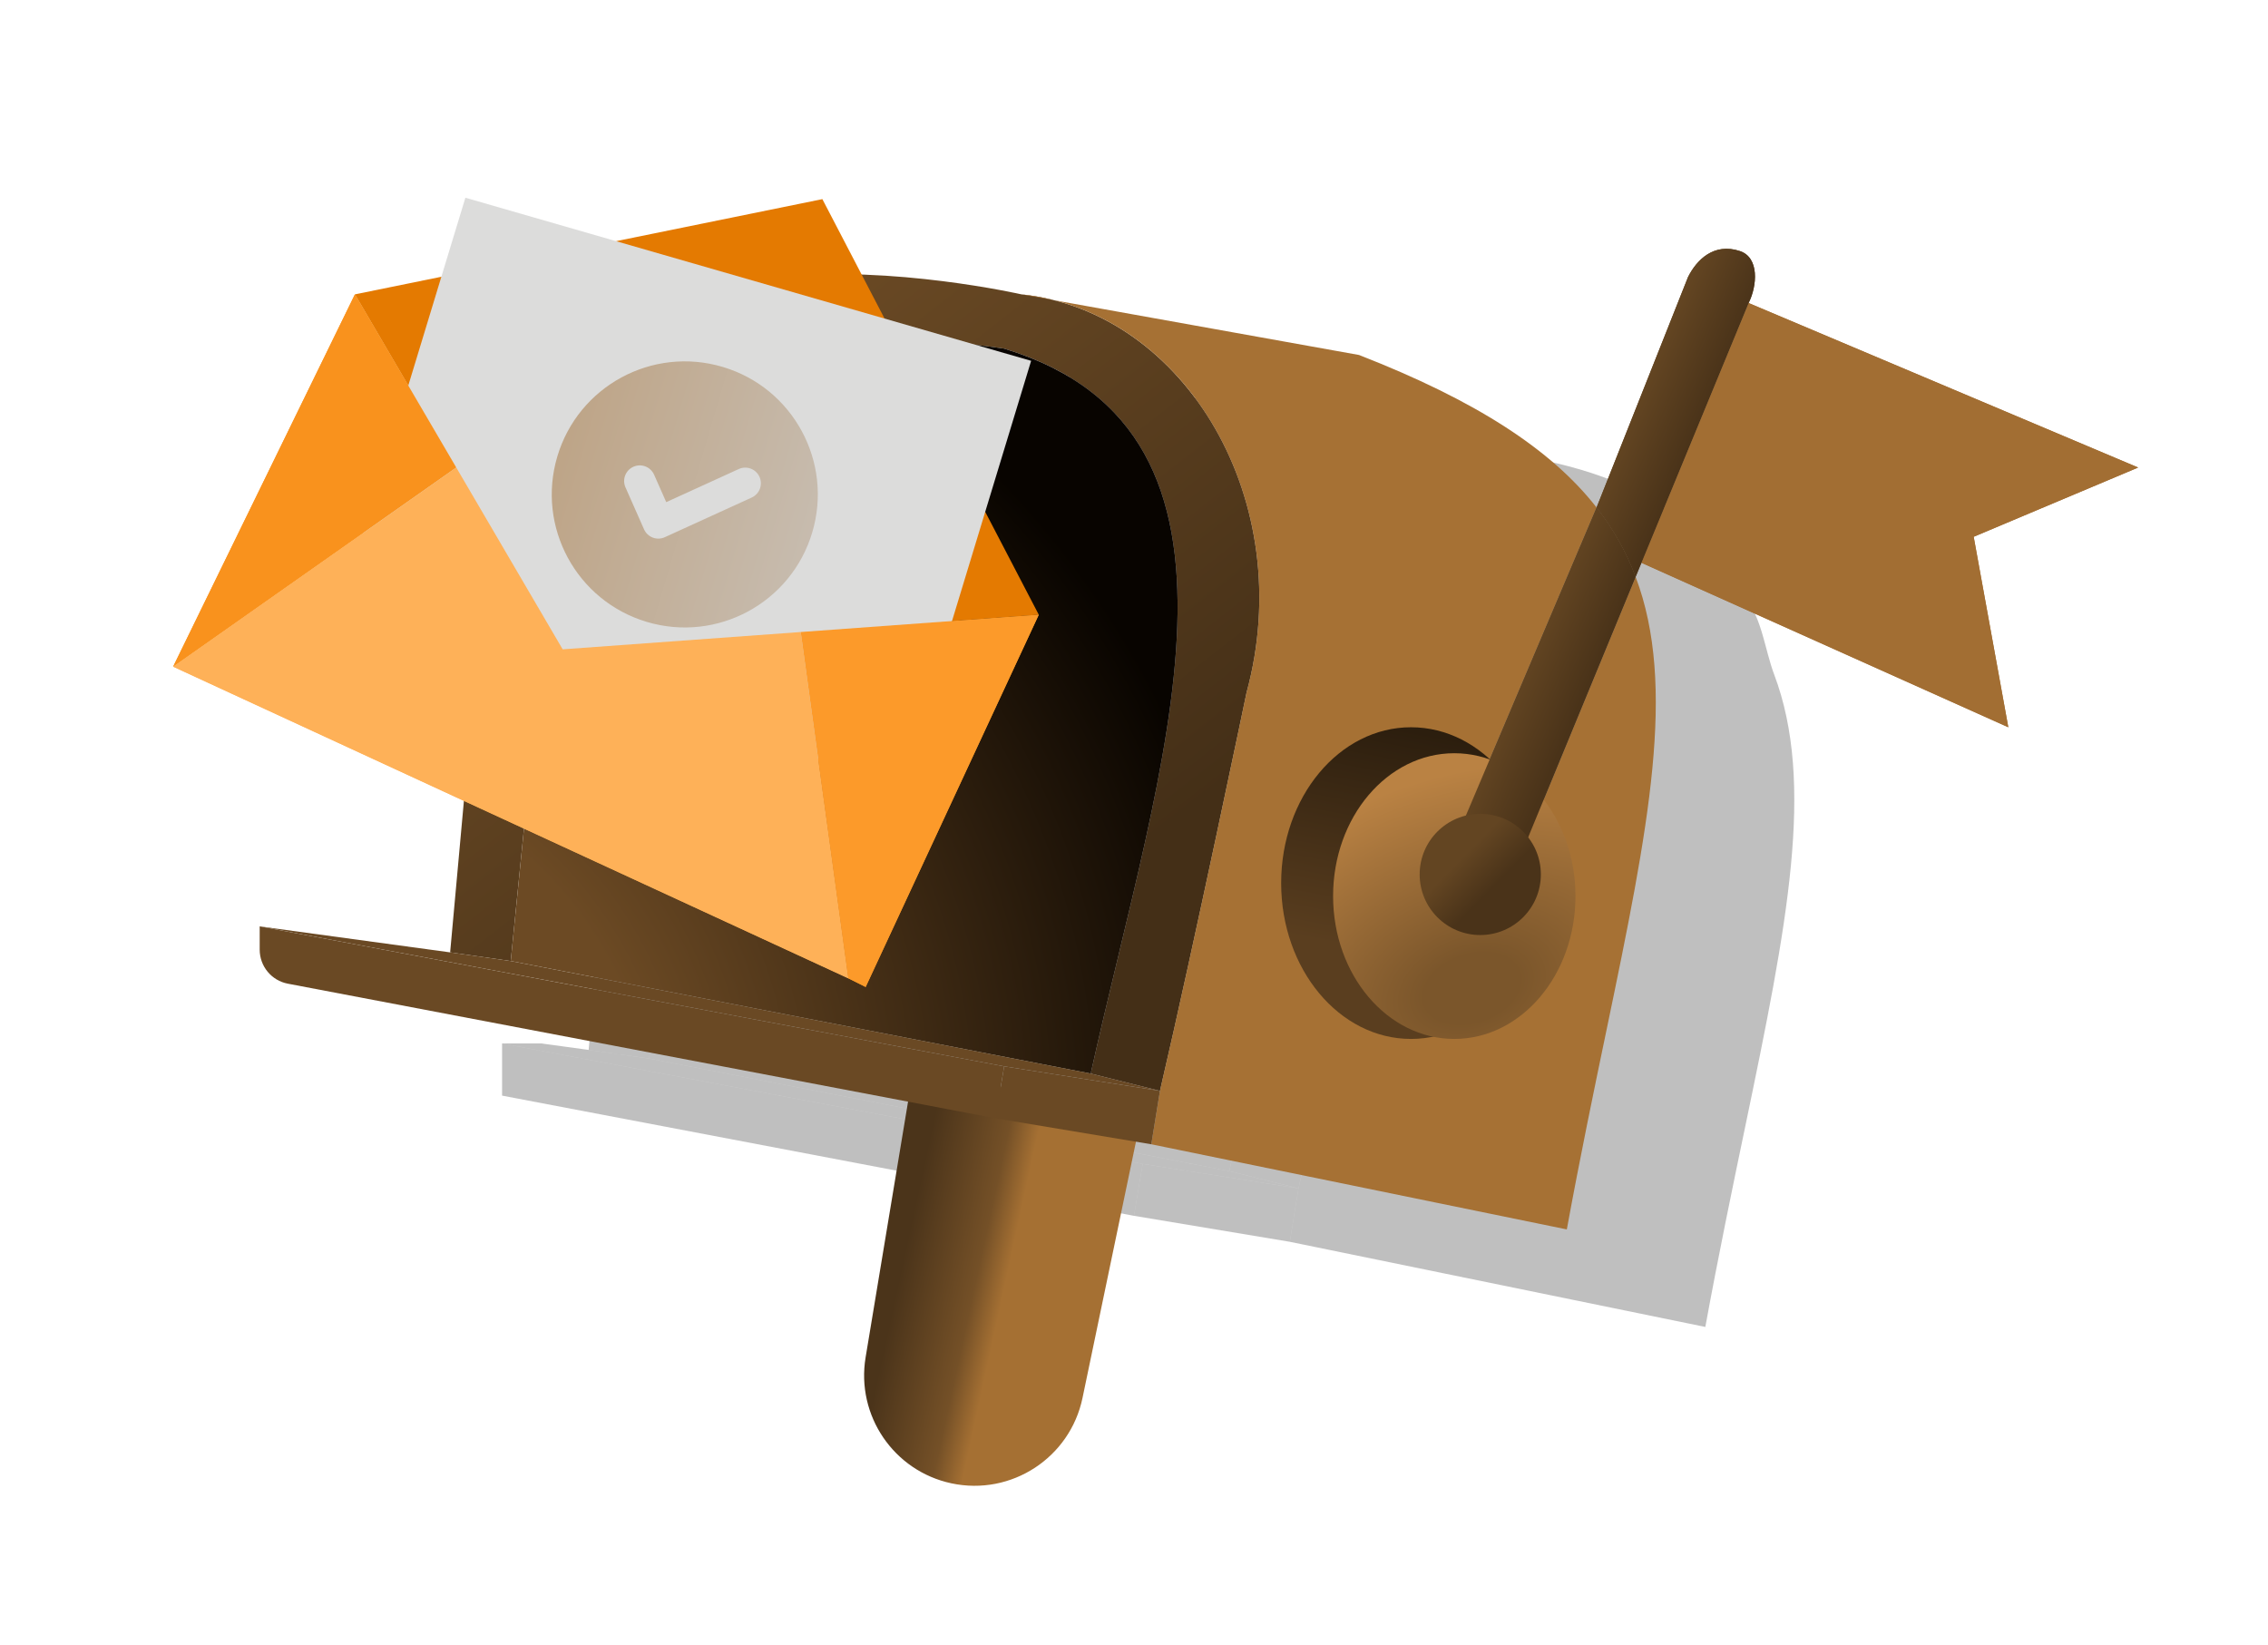 <svg width="131" height="95" viewBox="0 0 131 95" fill="none" xmlns="http://www.w3.org/2000/svg">
<path d="M71 67.633L75 68.633C77 60.049 80 45.633 80 45.633C83 34.633 76.5 23.5 67 22.633C67 22.633 59.539 20.933 53 21.634C39 23.133 37 32.133 35 49.634L34 60.634L37.5 61.133L38.5 51.134C40.5 34.633 41.5 26.737 55 25.133C58.71 24.693 66 25.765 66 25.765C82 30.634 75 49.633 71 67.633Z" fill="black" fill-opacity="0.25"/>
<path d="M71 67.633C75 49.633 82 30.634 66 25.765C66 25.765 58.71 24.693 55 25.133C41.5 26.737 40.5 34.633 38.5 51.134L37.5 61.133L71 67.633Z" fill="black" fill-opacity="0.25"/>
<path d="M74.5 71.716L75 68.633L66 67.216L65.5 70.216L74.5 71.716Z" fill="black" fill-opacity="0.25"/>
<path d="M75 68.633L74.5 71.716L98.5 76.633C99.263 72.465 100.064 68.618 100.804 65.064C103.229 53.419 104.855 45.259 102.474 38.946C101.938 37.523 101.784 35.753 100.804 34.5C98.184 31.146 96.5 27.5 86.5 26.133L67 22.633C76.5 23.5 83 34.633 80 45.633C80 45.633 77 60.049 75 68.633Z" fill="black" fill-opacity="0.25"/>
<path d="M65.5 70.216L66 67.216L29 60.261V63.274L65.5 70.216Z" fill="black" fill-opacity="0.25"/>
<path d="M75 68.633L71 67.633L37.5 61.133L34 60.634L31.266 60.261H29L66 67.216L75 68.633Z" fill="black" fill-opacity="0.25"/>
<path d="M49.998 78.387L52.719 62L66 64.083L62.526 80.733C61.805 84.19 58.411 86.402 54.957 85.665C51.624 84.955 49.44 81.749 49.998 78.387Z" fill="url(#paint0_linear_416_467)"/>
<path d="M63 62L67 63C69 54.416 72 40.001 72 40.001C75 29 68.5 18 59 17C59 17 51.539 15.3 45 16.001C31 17.501 29 26.501 27 44.001L26 55.001L29.5 55.5L30.5 45.501C32.5 29.001 33.5 21.104 47 19.501C50.71 19.06 58 20.132 58 20.132C74 25.001 67 44 63 62Z" fill="url(#paint1_linear_416_467)"/>
<path d="M63 62C67 44 74 25.001 58 20.132C58 20.132 50.71 19.06 47 19.501C33.5 21.104 32.5 29.001 30.5 45.501L29.5 55.5L63 62Z" fill="url(#paint2_radial_416_467)"/>
<path d="M123.5 27C123.5 27 109.787 21.21 101 17.5C98.582 23.358 94.809 32.501 94.809 32.501L116 42.001L114 31L123.5 27Z" fill="#A26E33"/>
<path d="M92.219 29.309C93.199 30.562 93.938 31.89 94.474 33.313L94.809 32.501C94.809 32.501 98.582 23.358 101 17.5C101.5 16.5 101.627 14.876 100.5 14.5C99 14 98 15 97.5 16.001L92.219 29.309Z" fill="#634522"/>
<path fill-rule="evenodd" clip-rule="evenodd" d="M66.5 66.084L67 63C69 54.416 72 40.001 72 40.001C75 29 68.5 18 59 17L78.5 20.501C85.259 23.138 89.598 25.955 92.219 29.309L84.5 47.5L88 49.001L94.474 33.313C96.855 39.626 95.229 47.787 92.804 59.431C92.064 62.986 91.263 66.832 90.5 71.001L66.5 66.084Z" fill="#A67134"/>
<path d="M84.5 47.5L88 49.001L94.474 33.313C93.938 31.89 93.199 30.562 92.219 29.309L84.5 47.5Z" fill="#634522"/>
<path d="M67 63L63 62L29.5 55.5L26 55.001L15 53.5L58 61.583L67 63Z" fill="#6A4924"/>
<path d="M66.5 66.084L67 63L58 61.583L57.5 64.583L66.5 66.084Z" fill="#6A4924"/>
<path d="M15 53.5V54.844C15 55.805 15.683 56.63 16.626 56.809L57.5 64.583L58 61.583L15 53.5Z" fill="#6A4924"/>
<path d="M20.5 17L10 38.5L26.354 27L20.5 17Z" fill="#F9921D"/>
<path d="M46.25 36.5L32.5 37.5L26.354 27L10 38.5L49 56.5L46.25 36.5Z" fill="#FEB158"/>
<path d="M50 57L60 35.5L46.25 36.5L49 56.5L50 57Z" fill="#FC9A2A"/>
<path d="M60 35.5L47.5 11.5L20.5 17L26.354 27L32.5 37.5L46.25 36.5L60 35.5Z" fill="#E47A01"/>
<ellipse cx="81.5" cy="51" rx="7.5" ry="9" fill="url(#paint3_linear_416_467)"/>
<ellipse cx="84" cy="51.75" rx="7" ry="8.25" fill="url(#paint4_radial_416_467)"/>
<path d="M123.5 27C123.5 27 109.787 21.21 101 17.5C98.582 23.358 94.809 32.501 94.809 32.501L116 42.001L114 31L123.5 27Z" fill="#A26E33"/>
<path d="M92.219 29.309C93.199 30.562 93.938 31.89 94.474 33.313L94.809 32.501C94.809 32.501 98.582 23.358 101 17.5C101.5 16.5 101.627 14.876 100.5 14.5C99 14 98 15 97.5 16.001L92.219 29.309Z" fill="url(#paint5_linear_416_467)"/>
<path d="M84.5 47.5L88 49.001L94.474 33.313C93.938 31.89 93.199 30.562 92.219 29.309L84.5 47.5Z" fill="url(#paint6_linear_416_467)"/>
<circle cx="85.5" cy="50.5" r="3.5" fill="url(#paint7_linear_416_467)"/>
<rect width="34.003" height="25.503" transform="matrix(0.961 0.277 -0.291 0.957 26.881 11.419)" fill="#DCDCDB"/>
<path d="M20.5 17L10 38.5L26.354 27L20.5 17Z" fill="#F9921D"/>
<path d="M46.25 36.5L32.5 37.5L26.354 27L10 38.5L49 56.5L46.25 36.5Z" fill="#FEB158"/>
<path d="M50 57L60 35.5L46.25 36.5L49 56.5L50 57Z" fill="#FC9A2A"/>
<path fill-rule="evenodd" clip-rule="evenodd" d="M37.364 35.917C41.431 37.127 45.708 34.81 46.917 30.743C48.127 26.676 45.81 22.399 41.743 21.19C37.676 19.98 33.399 22.297 32.19 26.364C30.98 30.431 33.297 34.708 37.364 35.917ZM43.42 28.733C43.874 28.525 44.074 27.989 43.867 27.535C43.66 27.081 43.124 26.881 42.67 27.088L38.482 29L37.781 27.415C37.579 26.959 37.045 26.752 36.589 26.954C36.132 27.156 35.926 27.69 36.128 28.146L37.199 30.567C37.296 30.788 37.478 30.961 37.704 31.047C37.93 31.133 38.181 31.124 38.4 31.024L43.42 28.733Z" fill="url(#paint8_linear_416_467)"/>
<defs>
<linearGradient id="paint0_linear_416_467" x1="63.5" y1="76" x2="52" y2="73.5" gradientUnits="userSpaceOnUse">
<stop offset="0.484" stop-color="#A57033"/>
<stop offset="0.63" stop-color="#745027"/>
<stop offset="1" stop-color="#4B341A"/>
</linearGradient>
<linearGradient id="paint1_linear_416_467" x1="23.554" y1="20.746" x2="53.285" y2="58.953" gradientUnits="userSpaceOnUse">
<stop stop-color="#755128"/>
<stop offset="1" stop-color="#442F17"/>
</linearGradient>
<radialGradient id="paint2_radial_416_467" cx="0" cy="0" r="1" gradientUnits="userSpaceOnUse" gradientTransform="translate(12 68) rotate(-28.648) scale(61.532 56.222)">
<stop offset="0.425" stop-color="#6C4A24"/>
<stop offset="1" stop-color="#080400"/>
</radialGradient>
<linearGradient id="paint3_linear_416_467" x1="77.5" y1="58.5" x2="80.617" y2="42.022" gradientUnits="userSpaceOnUse">
<stop offset="0.229" stop-color="#5A3E1F"/>
<stop offset="1" stop-color="#2C1E0E"/>
</linearGradient>
<radialGradient id="paint4_radial_416_467" cx="0" cy="0" r="1" gradientUnits="userSpaceOnUse" gradientTransform="translate(85 57.088) rotate(-108.954) scale(12.315 18.135)">
<stop offset="0.156" stop-color="#7B562B"/>
<stop offset="1" stop-color="#BA8243"/>
</radialGradient>
<linearGradient id="paint5_linear_416_467" x1="88" y1="38.5" x2="91.5" y2="40" gradientUnits="userSpaceOnUse">
<stop stop-color="#634522"/>
<stop offset="1" stop-color="#4A3319"/>
</linearGradient>
<linearGradient id="paint6_linear_416_467" x1="88" y1="38.5" x2="91.5" y2="40" gradientUnits="userSpaceOnUse">
<stop stop-color="#634522"/>
<stop offset="1" stop-color="#4A3319"/>
</linearGradient>
<linearGradient id="paint7_linear_416_467" x1="82.5" y1="48.5" x2="85.777" y2="51.718" gradientUnits="userSpaceOnUse">
<stop offset="0.458" stop-color="#634522"/>
<stop offset="1" stop-color="#4A3319"/>
</linearGradient>
<linearGradient id="paint8_linear_416_467" x1="32.907" y1="25.134" x2="47.649" y2="29.47" gradientUnits="userSpaceOnUse">
<stop stop-color="#BEA588"/>
<stop offset="1" stop-color="#C7BCAF"/>
</linearGradient>
</defs>
</svg>
